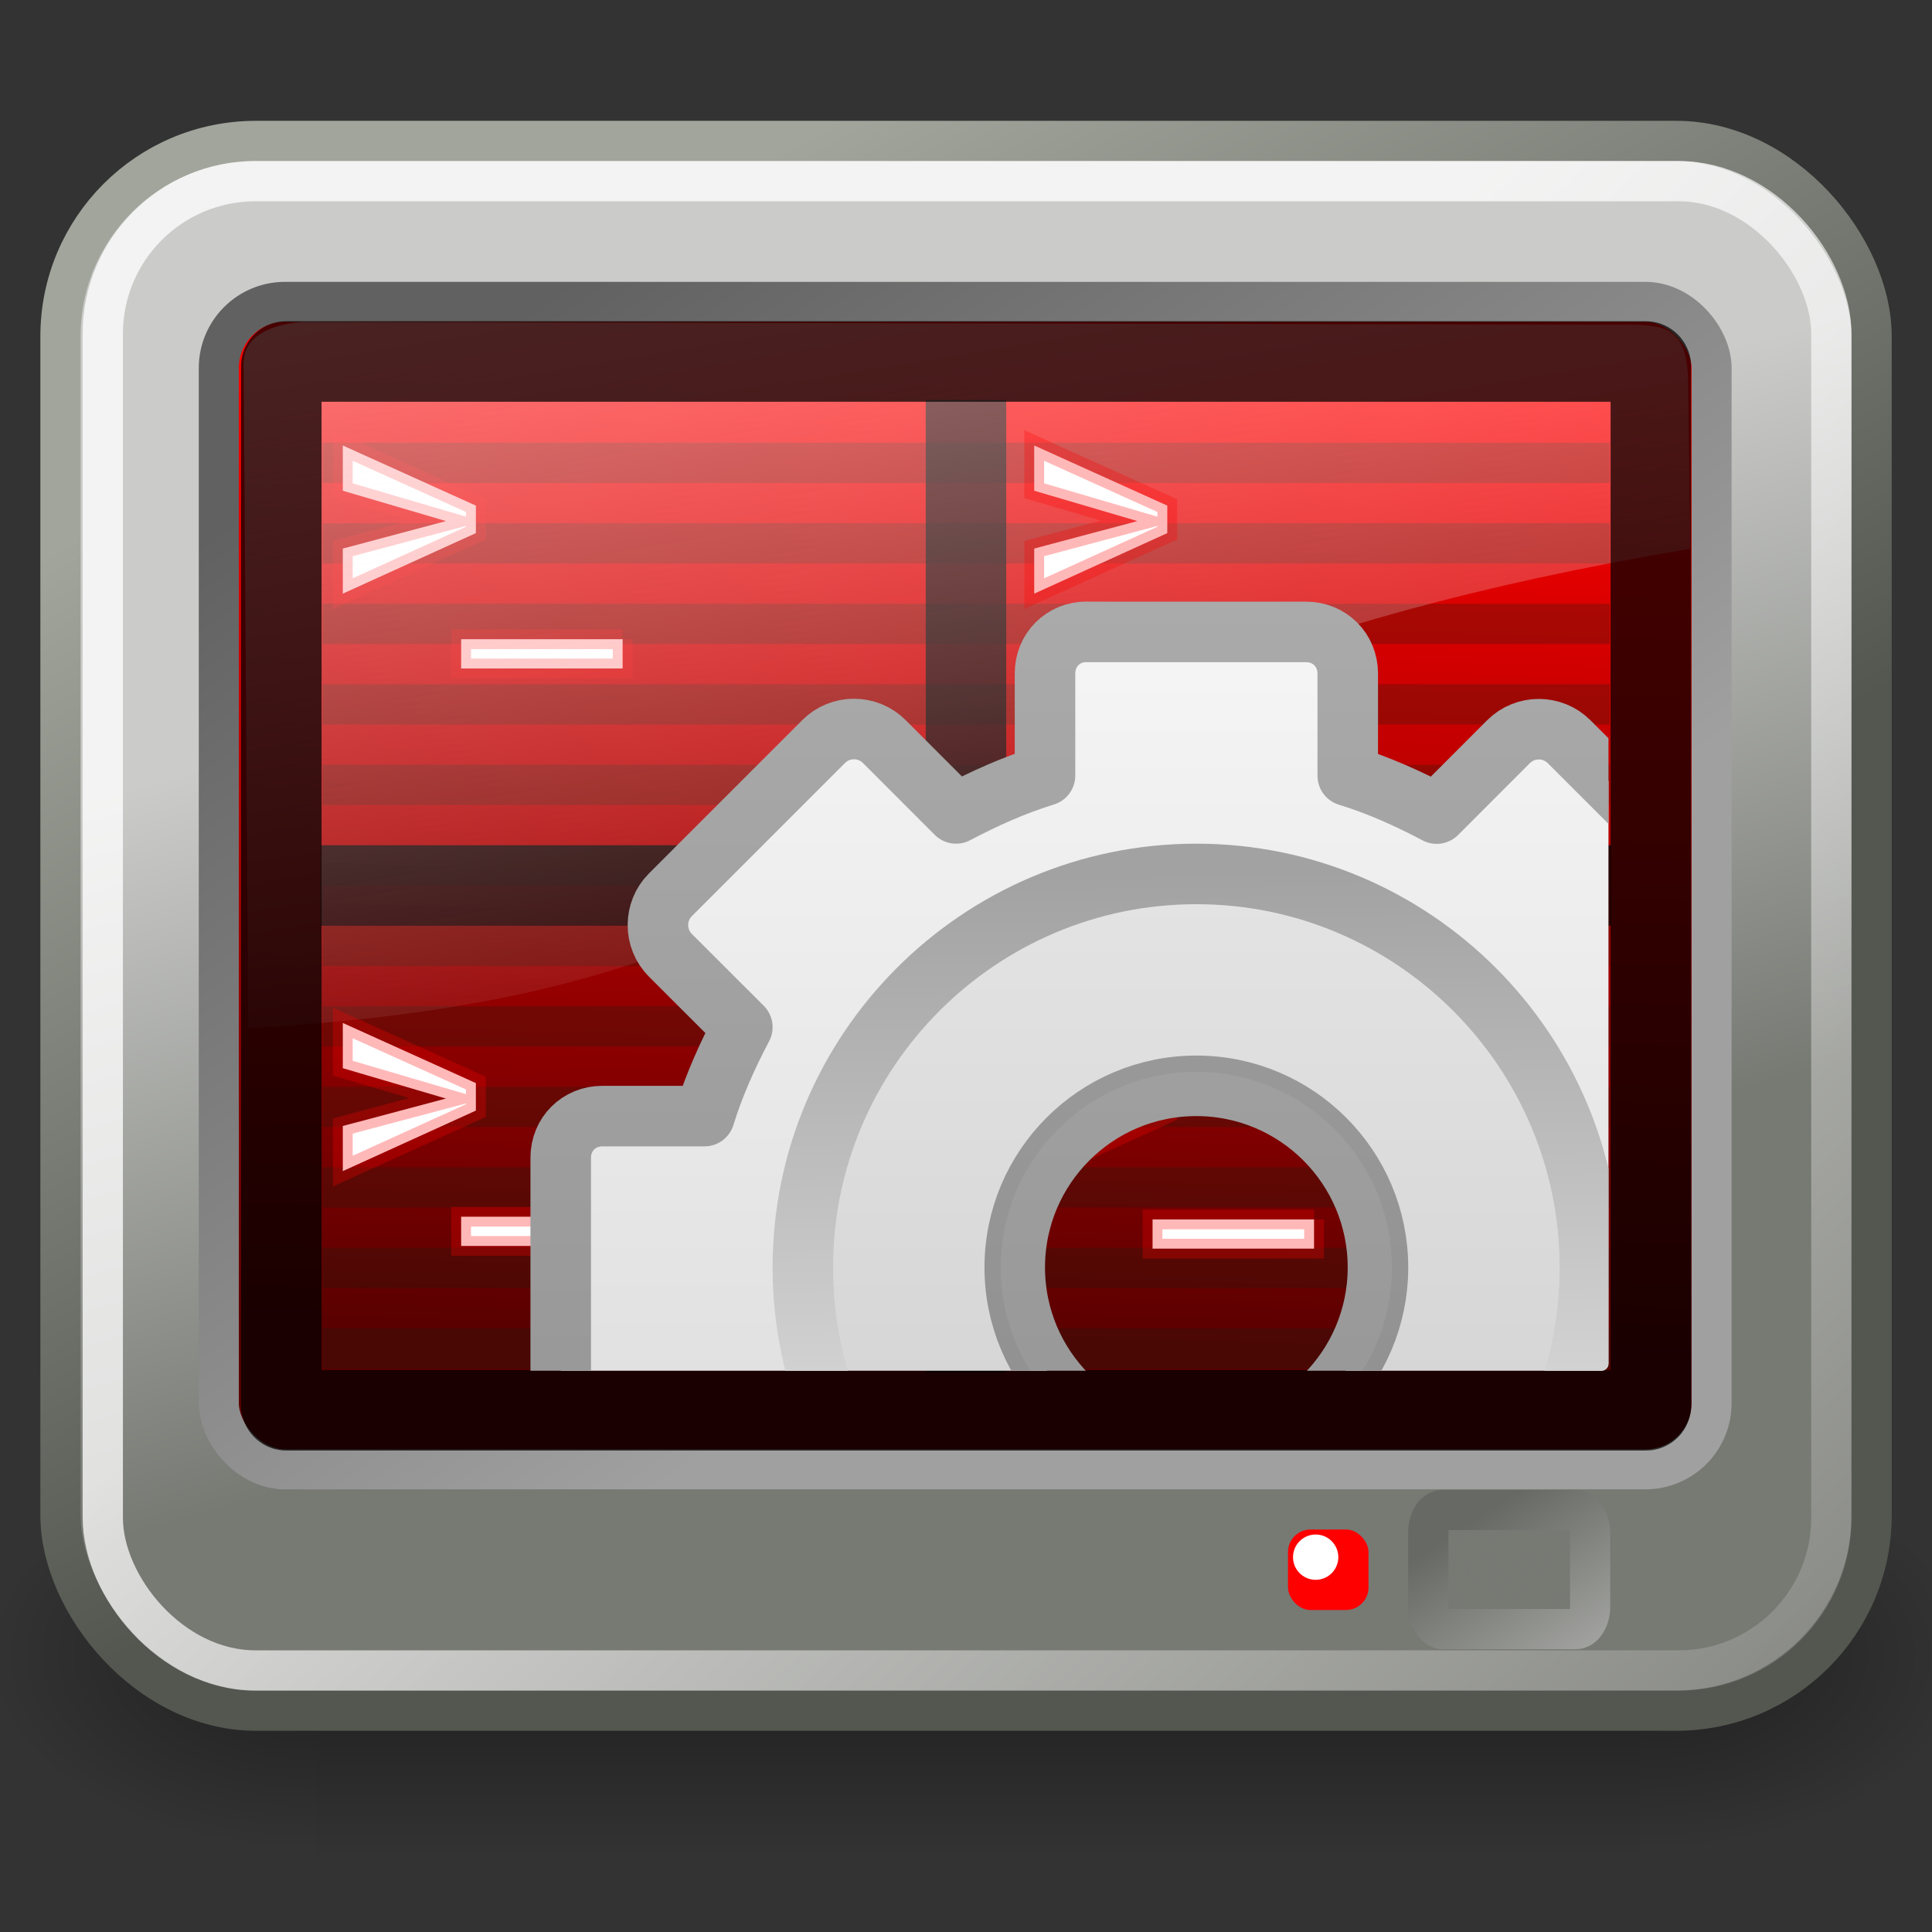 <svg xmlns="http://www.w3.org/2000/svg" xmlns:svg="http://www.w3.org/2000/svg" xmlns:xlink="http://www.w3.org/1999/xlink" id="svg1306" width="48" height="48" version="1.1"><rect width="100%" height="100%" fill="#333333" stroke="none"/><defs id="defs1308"><radialGradient id="radialGradient5031" cx="605.714" cy="486.648" r="117.143" fx="605.714" fy="486.648" gradientTransform="matrix(-2.774,0,0,1.97,112.762,-872.885)" gradientUnits="userSpaceOnUse" xlink:href="#linearGradient5060"/><linearGradient id="linearGradient5060"><stop style="stop-color:black;stop-opacity:1" id="stop5062" offset="0"/><stop style="stop-color:black;stop-opacity:0" id="stop5064" offset="1"/></linearGradient><radialGradient id="radialGradient5029" cx="605.714" cy="486.648" r="117.143" fx="605.714" fy="486.648" gradientTransform="matrix(2.774,0,0,1.97,-1891.633,-872.885)" gradientUnits="userSpaceOnUse" xlink:href="#linearGradient5060"/><linearGradient id="linearGradient5048"><stop style="stop-color:black;stop-opacity:0" id="stop5050" offset="0"/><stop id="stop5056" offset=".5" style="stop-color:black;stop-opacity:1"/><stop style="stop-color:black;stop-opacity:0" id="stop5052" offset="1"/></linearGradient><linearGradient id="linearGradient5027" x1="302.857" x2="302.857" y1="366.648" y2="609.505" gradientTransform="matrix(2.774,0,0,1.97,-1892.179,-872.885)" gradientUnits="userSpaceOnUse" xlink:href="#linearGradient5048"/><linearGradient id="linearGradient6447"><stop style="stop-color:#777973;stop-opacity:1" id="stop6449" offset="0"/><stop style="stop-color:#777973;stop-opacity:0" id="stop6451" offset="1"/></linearGradient><linearGradient id="linearGradient4254"><stop style="stop-color:#616161;stop-opacity:1" id="stop4256" offset="0"/><stop style="stop-color:#a0a0a0;stop-opacity:1" id="stop4258" offset="1"/></linearGradient><linearGradient id="linearGradient5176"><stop id="stop5178" offset="0" style="stop-color:#a2a59c;stop-opacity:1"/><stop id="stop5180" offset="1" style="stop-color:#535750;stop-opacity:1"/></linearGradient><linearGradient id="linearGradient2667"><stop id="stop2669" offset="0" style="stop-color:#fff;stop-opacity:1"/><stop id="stop2671" offset="1" style="stop-color:#fcfcff;stop-opacity:0"/></linearGradient><linearGradient id="linearGradient2673" x1="11.492" x2="17.199" y1="1.654" y2="26.729" gradientTransform="matrix(1.236,0,0,0.896,-1.082,2.831)" gradientUnits="userSpaceOnUse" xlink:href="#linearGradient2667"/><linearGradient id="linearGradient2238"><stop style="stop-color:#fff;stop-opacity:1" id="stop2240" offset="0"/><stop style="stop-color:#fff;stop-opacity:0" id="stop2242" offset="1"/></linearGradient><linearGradient id="linearGradient2214"><stop style="stop-color:#a9aaa7;stop-opacity:1" id="stop2216" offset="0"/><stop style="stop-color:#676964;stop-opacity:1" id="stop2218" offset="1"/></linearGradient><linearGradient id="linearGradient2206"><stop style="stop-color:#777973;stop-opacity:1" id="stop2208" offset="0"/><stop style="stop-color:#cbccca;stop-opacity:1" id="stop2210" offset="1"/></linearGradient><linearGradient id="linearGradient2198"><stop style="stop-color:red;stop-opacity:1" id="stop2200" offset="0"/><stop style="stop-color:#5a0000;stop-opacity:1" id="stop2202" offset="1"/></linearGradient><linearGradient id="linearGradient2204" x1="23.119" x2="22.441" y1="9.583" y2="34.226" gradientTransform="matrix(0.95,0,0,0.965,1.183,0.277)" gradientUnits="userSpaceOnUse" xlink:href="#linearGradient2198"/><linearGradient id="linearGradient2212" x1="29.87" x2="24.842" y1="32.286" y2="14.158" gradientTransform="matrix(0.957,0,0,0.952,1.023,0.133)" gradientUnits="userSpaceOnUse" xlink:href="#linearGradient2206"/><linearGradient id="linearGradient2220" x1="8.653" x2="21.305" y1="9.587" y2="32.498" gradientTransform="matrix(0.957,0,0,0.952,1.023,0.133)" gradientUnits="userSpaceOnUse" xlink:href="#linearGradient5176"/><linearGradient id="linearGradient2244" x1="20.339" x2="48.845" y1="19.637" y2="49.731" gradientTransform="matrix(0.954,0,0,0.948,1.142,1.206)" gradientUnits="userSpaceOnUse" xlink:href="#linearGradient2238"/><linearGradient id="linearGradient4260" x1="11.048" x2="26.178" y1="9.146" y2="30.343" gradientTransform="matrix(0.998,0,0,0.989,4.354704e-2,9.1764254e-2)" gradientUnits="userSpaceOnUse" xlink:href="#linearGradient4254"/><linearGradient id="linearGradient5719" x1="40.253" x2="36.452" y1="42.319" y2="38" gradientTransform="matrix(1,0,0,0.745,0,9.569)" gradientUnits="userSpaceOnUse" xlink:href="#linearGradient2214"/><radialGradient id="radialGradient6453" cx="37.496" cy="39.51" r="2.51" fx="37.496" fy="39.51" gradientTransform="matrix(1,0,0,0.738,0,9.844)" gradientUnits="userSpaceOnUse" xlink:href="#linearGradient6447"/><linearGradient id="linearGradient3326" x1="32.036" x2="32.036" y1="19" y2="47.012" gradientTransform="matrix(0.939,0.343,-0.343,0.939,-1.794,-25.634)" gradientUnits="userSpaceOnUse"><stop id="stop3311-4" offset="0" style="stop-color:#f6f6f6"/><stop id="stop3313-8" offset="1" style="stop-color:#d2d2d2"/></linearGradient><linearGradient id="linearGradient3328" x1="25.923" x2="25.923" y1="19" y2="47.045" gradientTransform="matrix(0.939,0.343,-0.343,0.939,-1.794,-25.634)" gradientUnits="userSpaceOnUse"><stop id="stop3399-0" offset="0" style="stop-color:#aaa"/><stop id="stop3401-3" offset="1" style="stop-color:#8c8c8c"/></linearGradient><linearGradient id="linearGradient2868" x1="86.133" x2="84.639" y1="105.1" y2="20.895" gradientTransform="matrix(0.201,0,0,0.201,3.11,3.312)" gradientUnits="userSpaceOnUse"><stop id="stop5130-4" offset="0" style="stop-color:#fff"/><stop id="stop5132-4" offset="1" style="stop-color:#959595"/></linearGradient><linearGradient id="linearGradient3047" x1="86.133" x2="84.639" y1="105.1" y2="20.895" gradientTransform="matrix(0.201,0,0,0.201,3.11,3.312)" gradientUnits="userSpaceOnUse" xlink:href="#linearGradient2868"/><linearGradient id="linearGradient3218" x1="34" x2="34" y1="1" y2="23" gradientTransform="translate(-24.5,0)" gradientUnits="userSpaceOnUse"><stop id="stop3311-8" offset="0" style="stop-color:#f6f6f6"/><stop id="stop3313-88" offset="1" style="stop-color:#d2d2d2"/></linearGradient><linearGradient id="linearGradient3228" x1="40" x2="40" y1="1" y2="23.02" gradientTransform="translate(-24.5,0)" gradientUnits="userSpaceOnUse"><stop id="stop3399-7" offset="0" style="stop-color:#aaa"/><stop id="stop3401-7" offset="1" style="stop-color:#8c8c8c"/></linearGradient><linearGradient id="linearGradient3241" x1="86.133" x2="84.639" y1="105.1" y2="20.895" gradientTransform="matrix(0.156,0,0,0.156,2.001,2.157)" gradientUnits="userSpaceOnUse"><stop id="stop5130-43" offset="0" style="stop-color:#eee"/><stop id="stop5132-0" offset="1" style="stop-color:#a2a2a2"/></linearGradient><clipPath id="clipPath3856" clipPathUnits="userSpaceOnUse"><rect style="fill:none;stroke:#000;stroke-width:.1;stroke-linecap:square;stroke-linejoin:miter;stroke-miterlimit:4;stroke-opacity:1;stroke-dasharray:none" id="rect3858" width="27.506" height="16.375" x="-8.698" y="-2.668" rx=".118" ry=".118"/></clipPath></defs><g id="layer1"><g id="g5022" transform="matrix(2.454499e-2,0,0,2.086758e-2,46.144,39.341)"><rect id="rect4173" width="1339.633" height="478.357" x="-1559.252" y="-150.697" style="opacity:.402;color:#000;fill:url(#linearGradient5027);fill-opacity:1;fill-rule:nonzero;stroke:none;stroke-width:1;stroke-linecap:round;stroke-linejoin:miter;marker:none;marker-start:none;marker-mid:none;marker-end:none;stroke-miterlimit:4;stroke-dasharray:none;stroke-dashoffset:0;stroke-opacity:1;visibility:visible;display:inline;overflow:visible"/><path id="path5058" d="M -219.619,-150.68 C -219.619,-150.68 -219.619,327.65 -219.619,327.65 C -76.745,328.551 125.781,220.481 125.781,88.454 C 125.781,-43.572 -33.655,-150.68 -219.619,-150.68 z" style="opacity:.402;color:#000;fill:url(#radialGradient5029);fill-opacity:1;fill-rule:nonzero;stroke:none;stroke-width:1;stroke-linecap:round;stroke-linejoin:miter;marker:none;marker-start:none;marker-mid:none;marker-end:none;stroke-miterlimit:4;stroke-dasharray:none;stroke-dashoffset:0;stroke-opacity:1;visibility:visible;display:inline;overflow:visible"/><path style="opacity:.402;color:#000;fill:url(#radialGradient5031);fill-opacity:1;fill-rule:nonzero;stroke:none;stroke-width:1;stroke-linecap:round;stroke-linejoin:miter;marker:none;marker-start:none;marker-mid:none;marker-end:none;stroke-miterlimit:4;stroke-dasharray:none;stroke-dashoffset:0;stroke-opacity:1;visibility:visible;display:inline;overflow:visible" id="path5018" d="M -1559.252,-150.68 C -1559.252,-150.68 -1559.252,327.65 -1559.252,327.65 C -1702.127,328.551 -1904.652,220.481 -1904.652,88.454 C -1904.652,-43.572 -1745.216,-150.68 -1559.252,-150.68 z"/></g><rect style="opacity:1;fill:url(#linearGradient2212);fill-opacity:1;fill-rule:evenodd;stroke:url(#linearGradient2220);stroke-width:1;stroke-linecap:round;stroke-linejoin:round;stroke-miterlimit:4;stroke-dasharray:none;stroke-dashoffset:0;stroke-opacity:1" id="rect1316" width="44.996" height="38.999" x="1.503" y="3.502" rx="4.852" ry="4.852"/><rect style="opacity:1;fill:url(#linearGradient2204);fill-opacity:1;fill-rule:evenodd;stroke:url(#linearGradient4260);stroke-width:.995;stroke-linecap:round;stroke-linejoin:round;stroke-miterlimit:4;stroke-dasharray:none;stroke-dashoffset:0;stroke-opacity:1" id="rect1314" width="37.088" height="29.005" x="5.436" y="7.5" rx="1.645" ry="1.644"/><g id="g2286" style="opacity:.256"><path id="path1345" d="M 8.015,11.5 L 39.994,11.5" style="fill:none;fill-opacity:.75;fill-rule:evenodd;stroke:#181f10;stroke-width:1.001;stroke-linecap:butt;stroke-linejoin:miter;stroke-miterlimit:4;stroke-dasharray:none;stroke-opacity:1"/><path style="fill:none;fill-opacity:.75;fill-rule:evenodd;stroke:#181f10;stroke-width:1.001;stroke-linecap:butt;stroke-linejoin:miter;stroke-miterlimit:4;stroke-dasharray:none;stroke-opacity:1" id="path2264" d="M 8.015,13.5 L 39.994,13.5"/><path id="path2266" d="M 8.015,15.5 L 39.994,15.5" style="fill:none;fill-opacity:.75;fill-rule:evenodd;stroke:#181f10;stroke-width:1.001;stroke-linecap:butt;stroke-linejoin:miter;stroke-miterlimit:4;stroke-dasharray:none;stroke-opacity:1"/><path style="fill:none;fill-opacity:.75;fill-rule:evenodd;stroke:#181f10;stroke-width:1.001;stroke-linecap:butt;stroke-linejoin:miter;stroke-miterlimit:4;stroke-dasharray:none;stroke-opacity:1" id="path2268" d="M 8.015,17.5 L 39.994,17.5"/><path id="path2270" d="M 8.015,19.5 L 39.994,19.5" style="fill:none;fill-opacity:.75;fill-rule:evenodd;stroke:#181f10;stroke-width:1.001;stroke-linecap:butt;stroke-linejoin:miter;stroke-miterlimit:4;stroke-dasharray:none;stroke-opacity:1"/><path style="fill:none;fill-opacity:.75;fill-rule:evenodd;stroke:#181f10;stroke-width:1.001;stroke-linecap:butt;stroke-linejoin:miter;stroke-miterlimit:4;stroke-dasharray:none;stroke-opacity:1" id="path2272" d="M 8.015,21.5 L 39.994,21.5"/><path id="path2274" d="M 8.015,23.5 L 39.994,23.5" style="fill:none;fill-opacity:.75;fill-rule:evenodd;stroke:#181f10;stroke-width:1.001;stroke-linecap:butt;stroke-linejoin:miter;stroke-miterlimit:4;stroke-dasharray:none;stroke-opacity:1"/><path style="fill:none;fill-opacity:.75;fill-rule:evenodd;stroke:#181f10;stroke-width:1.001;stroke-linecap:butt;stroke-linejoin:miter;stroke-miterlimit:4;stroke-dasharray:none;stroke-opacity:1" id="path2276" d="M 8.015,25.5 L 39.994,25.5"/><path id="path2278" d="M 8.015,27.5 L 39.994,27.5" style="fill:none;fill-opacity:.75;fill-rule:evenodd;stroke:#181f10;stroke-width:1.001;stroke-linecap:butt;stroke-linejoin:miter;stroke-miterlimit:4;stroke-dasharray:none;stroke-opacity:1"/><path style="fill:none;fill-opacity:.75;fill-rule:evenodd;stroke:#181f10;stroke-width:1.001;stroke-linecap:butt;stroke-linejoin:miter;stroke-miterlimit:4;stroke-dasharray:none;stroke-opacity:1" id="path2280" d="M 8.015,29.5 L 39.994,29.5"/><path id="path2282" d="M 8.015,31.5 L 39.994,31.5" style="fill:none;fill-opacity:.75;fill-rule:evenodd;stroke:#181f10;stroke-width:1.001;stroke-linecap:butt;stroke-linejoin:miter;stroke-miterlimit:4;stroke-dasharray:none;stroke-opacity:1"/><path style="fill:none;fill-opacity:.75;fill-rule:evenodd;stroke:#181f10;stroke-width:1.001;stroke-linecap:butt;stroke-linejoin:miter;stroke-miterlimit:4;stroke-dasharray:none;stroke-opacity:1" id="path2284" d="M 8.015,33.5 L 39.994,33.5"/></g><rect style="opacity:.764;fill:none;fill-opacity:1;fill-rule:evenodd;stroke:url(#linearGradient2244);stroke-width:1;stroke-linecap:round;stroke-linejoin:round;stroke-miterlimit:4;stroke-dasharray:none;stroke-dashoffset:0;stroke-opacity:1" id="rect2232" width="42.945" height="37.001" x="2.554" y="4.501" rx="3.791" ry="3.791"/><path style="font-size:18.585px;font-style:normal;font-variant:normal;font-weight:700;font-stretch:normal;text-align:start;line-height:125%;writing-mode:lr-tb;text-anchor:start;fill:#fff;fill-opacity:1;stroke:red;stroke-width:.368pt;stroke-linecap:butt;stroke-linejoin:miter;stroke-opacity:.279;font-family:Bitstream Vera Sans Mono" id="text1340" d="M 8.517,12.192 L 8.517,11.068 L 11.823,12.562 L 11.823,13.245 L 8.517,14.749 L 8.517,13.629 L 11.08,12.946 L 8.517,12.192 z M 15.469,15.881 L 15.469,16.608 L 11.457,16.608 L 11.457,15.881 L 15.469,15.881"/><path style="opacity:.724;fill:#000;fill-opacity:1;stroke:none;stroke-width:2;stroke-linecap:round;stroke-linejoin:miter;stroke-miterlimit:4;stroke-dasharray:none;stroke-opacity:.279" id="rect3228" d="M 23 9.938 L 23 21 L 7.969 21 L 7.969 23 L 23 23 L 23 34.094 L 25 34.094 L 25 23 L 40.031 23 L 40.031 21 L 25 21 L 25 9.938 L 23 9.938 z"/><path style="opacity:.531;fill:url(#linearGradient2673);fill-opacity:1;fill-rule:evenodd;stroke:none;stroke-width:.25pt;stroke-linecap:butt;stroke-linejoin:miter;stroke-opacity:1" id="path2443" d="M 7.625,8 C 7.102,8 6.052,8.19 6.052,9.026 L 6.17,25.543 C 23.842,24.579 20.294,17.286 42,13.633 L 41.937,9.291 C 41.859,8.166 41.398,8.059 40.327,8.066 L 7.625,8 z"/><rect style="opacity:.714;fill:none;fill-opacity:1;fill-rule:evenodd;stroke:#000;stroke-width:2;stroke-linecap:round;stroke-linejoin:round;stroke-miterlimit:4;stroke-dasharray:none;stroke-dashoffset:0;stroke-opacity:1" id="rect1340" width="34.026" height="26.057" x="6.989" y="8.981" rx=".118" ry=".118"/><rect style="opacity:1;fill:url(#radialGradient6453);fill-opacity:1;fill-rule:evenodd;stroke:url(#linearGradient5719);stroke-width:1;stroke-linecap:round;stroke-linejoin:miter;stroke-miterlimit:4;stroke-dasharray:none;stroke-dashoffset:0;stroke-opacity:1" id="rect5025" width="4.02" height="2.959" x="35.486" y="37.515" rx=".358" ry=".56"/><rect style="opacity:1;fill:red;fill-opacity:1;fill-rule:evenodd;stroke:none;stroke-width:2;stroke-linecap:round;stroke-linejoin:miter;stroke-miterlimit:4;stroke-dasharray:none;stroke-dashoffset:0;stroke-opacity:1" id="rect6458" width="2" height="2" x="32" y="38" rx=".56" ry=".56"/><path style="opacity:1;color:#000;fill:#fff;fill-opacity:1;fill-rule:nonzero;stroke:none;stroke-width:1;stroke-linecap:butt;stroke-linejoin:round;marker:none;marker-start:none;marker-mid:none;marker-end:none;stroke-miterlimit:4;stroke-dasharray:none;stroke-dashoffset:0;stroke-opacity:1;visibility:visible;display:inline;overflow:visible" id="path2300" d="M 28.875 38.75 A 0.562 0.562 0 1 1 27.75,38.75 A 0.562 0.562 0 1 1 28.875 38.75 z" transform="translate(4.375,-6.250000e-2)"/><path style="font-size:18.585px;font-style:normal;font-variant:normal;font-weight:700;font-stretch:normal;text-align:start;line-height:125%;writing-mode:lr-tb;text-anchor:start;fill:#fff;fill-opacity:1;stroke:red;stroke-width:.368pt;stroke-linecap:butt;stroke-linejoin:miter;stroke-opacity:.279;font-family:Bitstream Vera Sans Mono" id="path3221" d="M 25.695,12.192 L 25.695,11.068 L 29.001,12.562 L 29.001,13.245 L 25.695,14.749 L 25.695,13.629 L 28.258,12.946 L 25.695,12.192 z M 32.647,15.881 L 32.647,16.608 L 28.635,16.608 L 28.635,15.881 L 32.647,15.881"/><path style="font-size:18.585px;font-style:normal;font-variant:normal;font-weight:700;font-stretch:normal;text-align:start;line-height:125%;writing-mode:lr-tb;text-anchor:start;fill:#fff;fill-opacity:1;stroke:red;stroke-width:.368pt;stroke-linecap:butt;stroke-linejoin:miter;stroke-opacity:.279;font-family:Bitstream Vera Sans Mono" id="path3223" d="M 8.517,26.539 L 8.517,25.415 L 11.823,26.909 L 11.823,27.592 L 8.517,29.096 L 8.517,27.975 L 11.08,27.293 L 8.517,26.539 z M 15.469,30.228 L 15.469,30.955 L 11.457,30.955 L 11.457,30.228 L 15.469,30.228"/><path style="font-size:18.585px;font-style:normal;font-variant:normal;font-weight:700;font-stretch:normal;text-align:start;line-height:125%;writing-mode:lr-tb;text-anchor:start;fill:#fff;fill-opacity:1;stroke:red;stroke-width:.368pt;stroke-linecap:butt;stroke-linejoin:miter;stroke-opacity:.279;font-family:Bitstream Vera Sans Mono" id="path3226" d="M 25.695,26.606 L 25.695,25.482 L 29.001,26.977 L 29.001,27.66 L 25.695,29.164 L 25.695,28.043 L 28.258,27.361 L 25.695,26.606 z M 32.647,30.296 L 32.647,31.022 L 28.635,31.022 L 28.635,30.296 L 32.647,30.296"/><g id="layer1-3" clip-path="url(#clipPath3856)" transform="matrix(1.504,0,0,1.504,11.675,13.441)"><g id="g2486"><path id="rect2426" d="M 10.188,1.5 C 9.799,1.5 9.5,1.799 9.5,2.188 V 3.875 C 8.988,4.032 8.497,4.254 8.031,4.5 L 6.844,3.312 c -0.275,-0.275 -0.725,-0.275 -1,0 L 3.312,5.844 c -0.275,0.275 -0.275,0.725 0,1 L 4.5,8.031 C 4.254,8.497 4.032,8.988 3.875,9.5 H 2.188 C 1.799,9.5 1.5,9.799 1.5,10.188 v 3.625 c 0,0.388 0.299,0.687 0.688,0.687 H 3.875 c 0.157,0.512 0.379,1.003 0.625,1.469 l -1.188,1.188 c -0.275,0.275 -0.275,0.725 0,1 l 2.531,2.531 c 0.275,0.275 0.725,0.275 1,0 l 1.188,-1.187 c 0.466,0.246 0.957,0.468 1.469,0.625 v 1.688 c 0,0.388 0.299,0.688 0.688,0.688 h 3.625 c 0.388,0 0.688,-0.299 0.688,-0.688 v -1.688 c 0.512,-0.157 1.003,-0.379 1.469,-0.625 l 1.188,1.188 c 0.275,0.275 0.725,0.275 1,0 l 2.531,-2.531 c 0.275,-0.275 0.275,-0.725 0,-1 l -1.187,-1.186 c 0.246,-0.466 0.468,-0.957 0.625,-1.469 h 1.688 c 0.388,0 0.688,-0.299 0.688,-0.688 v -3.625 c 0,-0.388 -0.299,-0.687 -0.688,-0.687 H 20.125 C 19.969,8.991 19.747,8.499 19.501,8.034 L 20.689,6.846 c 0.275,-0.275 0.275,-0.725 0,-1 l -2.532,-2.531 c -0.275,-0.275 -0.725,-0.275 -1,0 l -1.187,1.188 c -0.466,-0.246 -0.957,-0.468 -1.469,-0.625 V 2.19 c 0,-0.388 -0.299,-0.688 -0.688,-0.688 h -3.625 z M 12,9 c 1.656,0 3,1.344 3,3 0,1.656 -1.344,3 -3,3 -1.656,0 -3,-1.344 -3,-3 0,-1.656 1.344,-3 3,-3 z" style="fill:url(#linearGradient3218);stroke:url(#linearGradient3228);stroke-linejoin:round;display:block"/><path id="path3315-9" d="m 12,6 c -3.308,-2e-7 -6,2.692 -6,6 0,3.308 2.692,6 6,6 3.308,-1e-6 6,-2.692 6,-6 0,-3.308 -2.692,-6 -6,-6 z m 0,2.769 c 1.783,0 3.231,1.447 3.231,3.231 0,1.783 -1.447,3.231 -3.231,3.231 -1.783,0 -3.231,-1.447 -3.231,-3.231 0,-1.783 1.447,-3.231 3.231,-3.231 z" style="opacity:.05"/><path id="path28-2" d="m 12,5.5 c -3.584,0 -6.5,2.916 -6.5,6.5 0,3.584 2.916,6.5 6.5,6.5 3.584,0 6.5,-2.916 6.5,-6.5 0,-3.584 -2.916,-6.5 -6.5,-6.5 z" style="fill:none;stroke:url(#linearGradient3241)"/></g></g></g></svg>